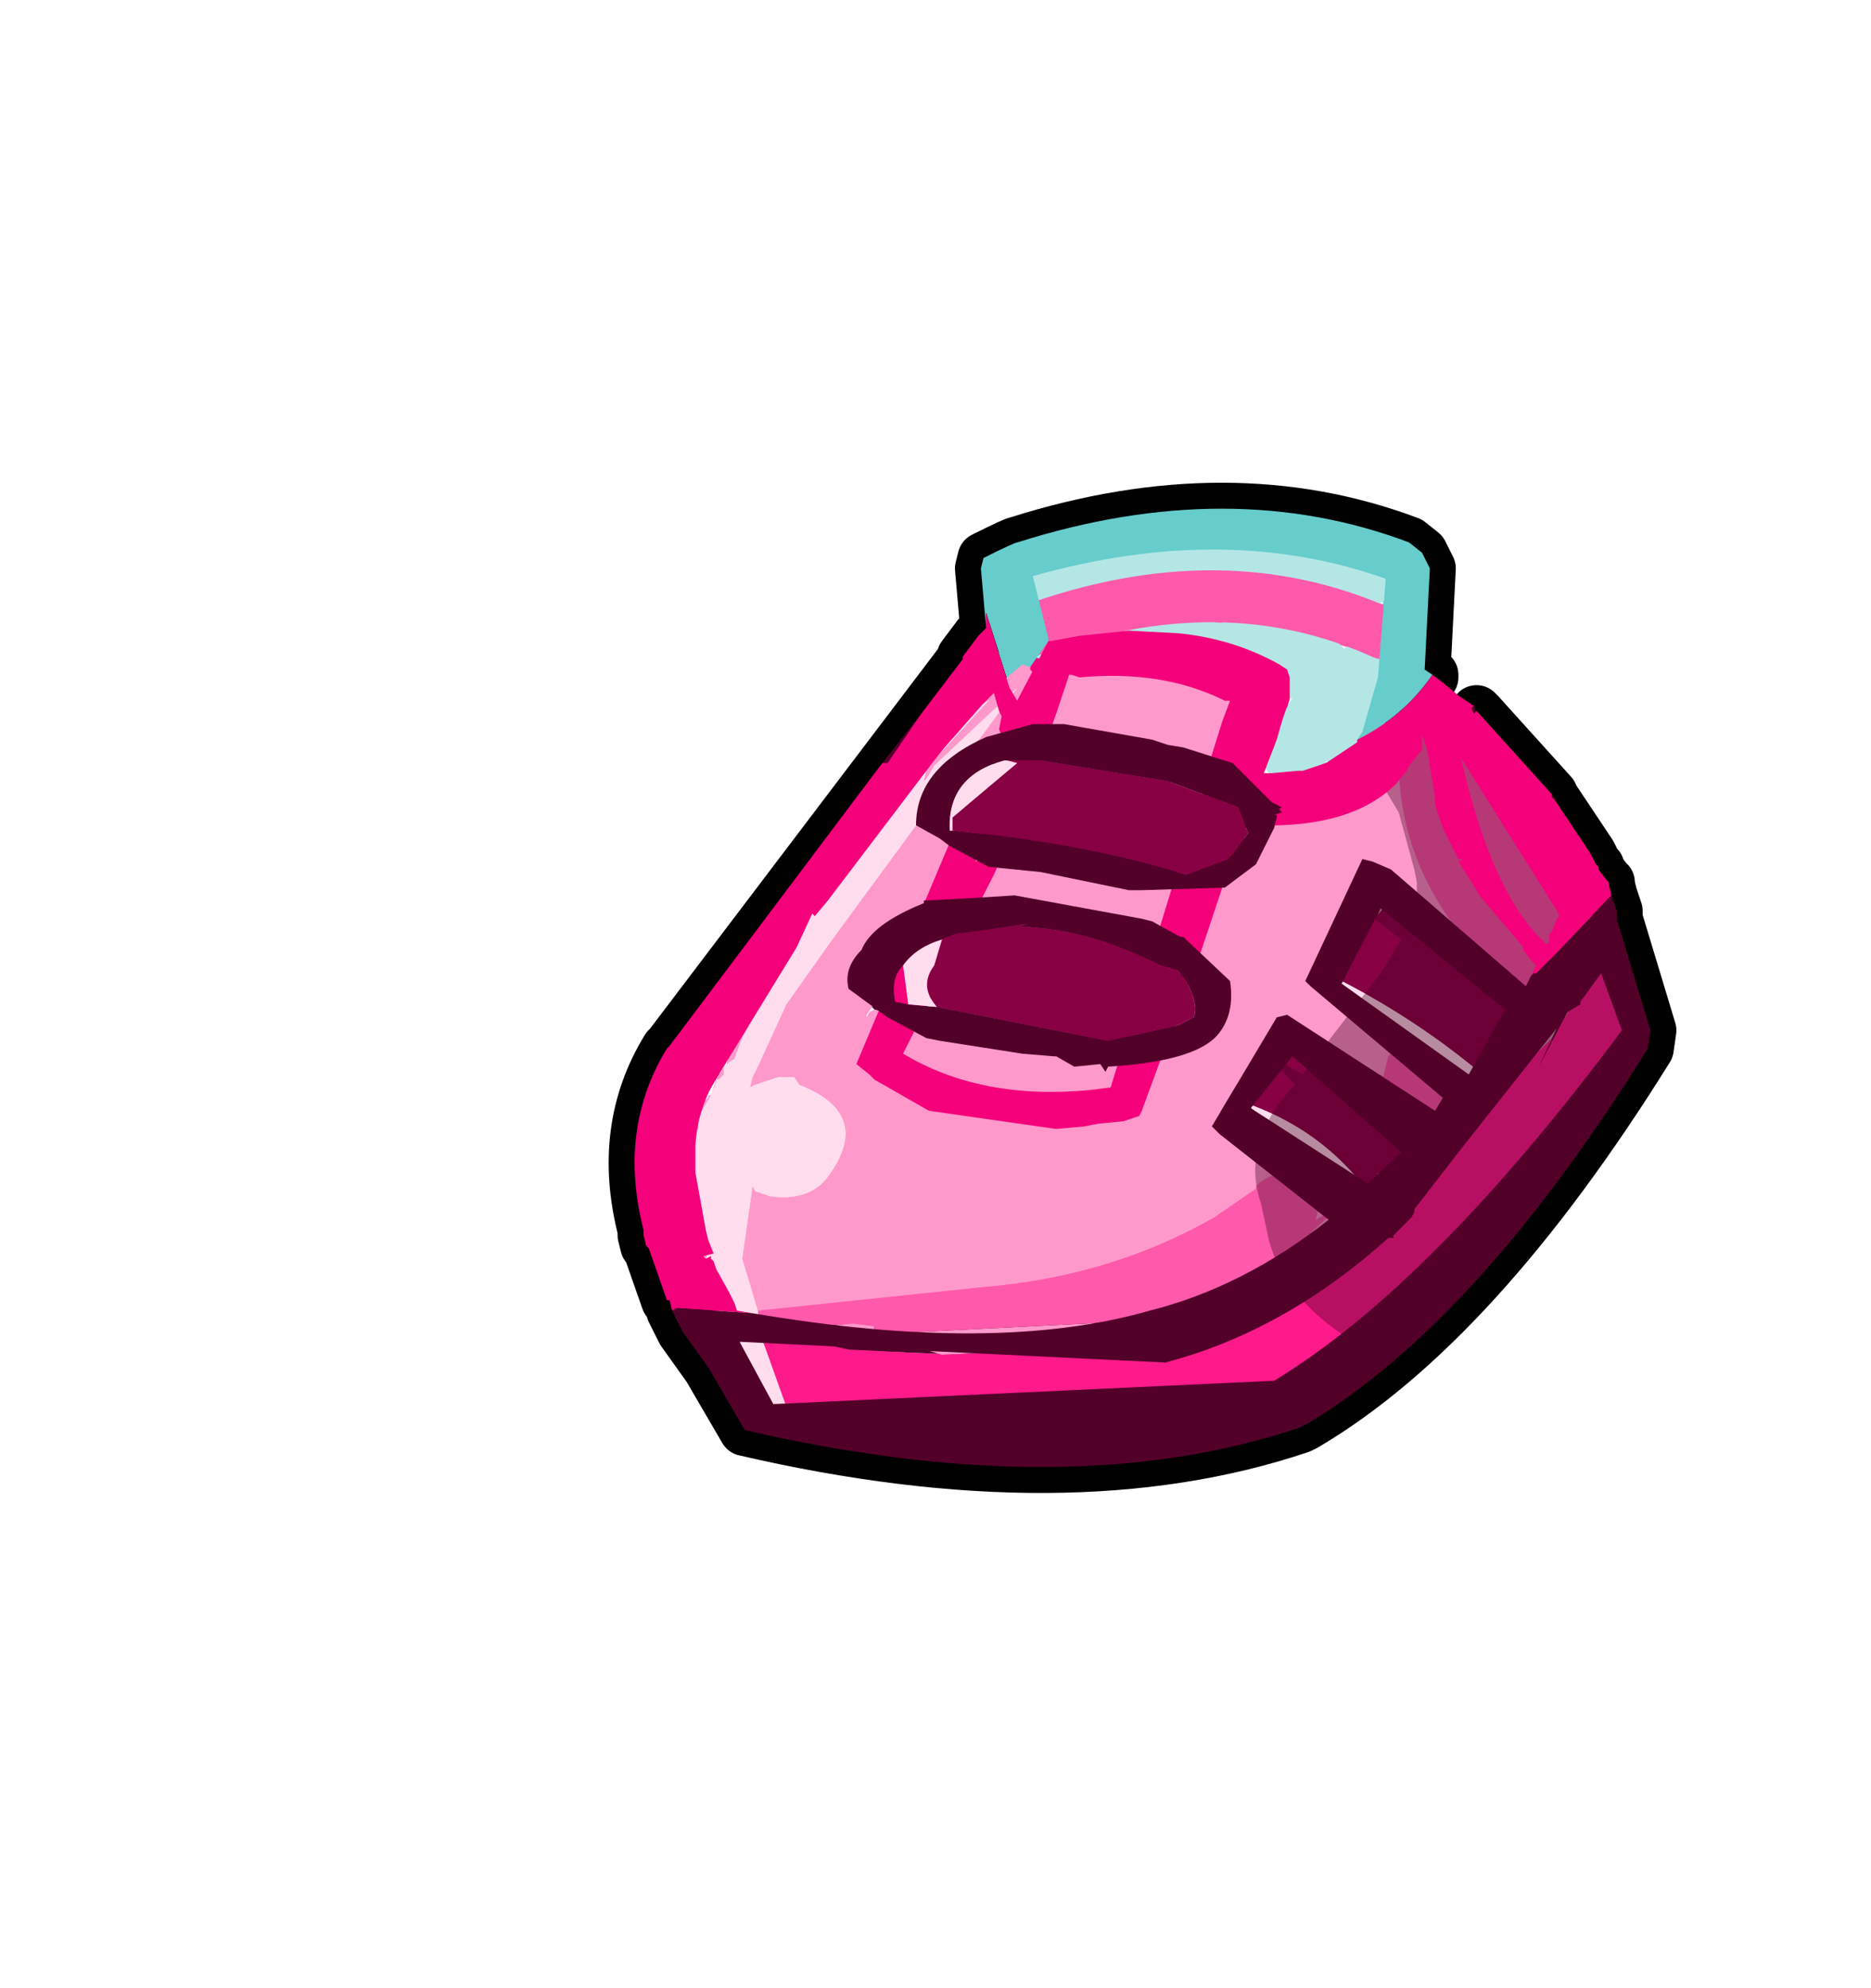 <?xml version="1.0" encoding="UTF-8" standalone="no"?>
<svg xmlns:xlink="http://www.w3.org/1999/xlink" height="38.3px" width="36.05px" xmlns="http://www.w3.org/2000/svg">
  <g transform="matrix(1.0, 0.0, 0.0, 1.0, 23.8, 14.85)">
    <use height="19.45" transform="matrix(1.0, 0.0, 0.0, 1.0, -12.05, -5.55)" width="20.55" xlink:href="#shape0"/>
  </g>
  <defs>
    <g id="shape0" transform="matrix(1.0, 0.0, 0.0, 1.0, 12.05, 5.55)">
      <path d="M2.85 -3.25 L2.8 -3.25 2.85 -3.15 2.85 -2.9 2.75 -2.9 2.65 -2.9 2.55 -2.95 2.4 -3.1 2.3 -3.1 2.2 -3.1 2.15 -3.05 1.55 -3.1 Q-0.9 -3.75 -3.65 -2.75 -0.9 -3.75 1.55 -3.1 L-1.15 -3.0 -0.3 -2.85 0.2 -2.95 0.7 -2.95 0.75 -2.95 Q1.6 -2.9 2.1 -2.35 L2.55 -2.75 2.65 -2.75 2.85 -2.65 2.65 -2.75 2.85 -2.7 2.85 -2.65 2.75 -1.8 2.45 -0.75 2.35 -0.6 2.35 -0.55 1.8 -0.15 1.75 -0.2 1.75 -0.15 1.6 -0.1 1.3 0.0 1.2 0.0 0.65 0.05 0.55 -0.1 0.9 -0.95 1.0 -1.2 1.1 -1.4 1.05 -1.4 1.05 -1.8 1.0 -1.95 0.85 -2.05 Q-0.05 -2.55 -1.1 -2.65 L-2.05 -2.7 -2.15 -2.7 -2.15 -2.75 -2.35 -2.75 Q-2.35 -2.75 -2.45 -2.7 L-3.0 -2.6 -3.55 -2.5 -3.6 -2.5 -3.6 -2.55 -3.65 -2.75 -3.7 -2.8 -3.5 -2.9 -3.55 -2.95 -3.65 -2.95 -3.9 -3.75 Q-0.2 -4.8 2.9 -3.7 L2.85 -3.25 M-2.6 -3.3 L-3.05 -3.35 -3.05 -3.25 -2.9 -3.2 -2.6 -3.3" fill="#b5e6e6" fill-rule="evenodd" stroke="none"/>
      <path d="M-4.4 -1.8 L-4.1 -2.05 -3.95 -2.0 -4.2 -1.35 -4.25 -1.45 -4.2 -1.6 -4.35 -1.5 -4.35 -1.6 -4.4 -1.8 M3.5 2.35 L3.0 1.9 2.65 1.75 2.45 1.7 1.35 4.05 1.45 4.15 2.2 4.8 1.85 5.25 1.0 4.7 0.8 4.75 -0.45 6.85 -0.3 7.0 0.45 7.55 Q0.3 7.75 0.4 8.0 L0.4 8.05 -0.4 8.6 Q-2.4 9.75 -4.9 9.95 L-9.2 10.4 -9.5 9.4 -9.3 8.0 -9.25 8.1 -8.95 8.2 Q-8.15 8.3 -7.8 7.75 -7.0 6.6 -8.4 6.05 L-8.5 5.9 -8.6 5.9 -8.8 5.9 -9.25 6.05 -9.35 6.1 -9.3 5.9 -9.2 5.7 -8.65 4.5 -7.8 3.3 -6.15 0.95 -6.15 1.05 -5.7 1.3 -5.5 1.45 -5.45 1.5 -5.95 2.5 -6.0 2.5 -6.0 2.55 Q-7.0 2.95 -7.2 3.45 -7.55 3.8 -7.45 4.2 L-7.0 4.55 -7.1 4.7 -7.1 4.75 -7.05 4.65 -6.95 4.6 -6.9 4.65 -7.3 5.65 -7.05 5.85 -6.95 5.95 -5.9 6.55 -3.45 6.9 -2.9 6.85 -2.65 6.8 -2.15 6.75 -2.0 6.7 -1.85 6.65 -1.8 6.55 -1.5 5.6 Q-0.7 5.45 -0.35 5.1 0.0 4.7 -0.1 4.05 L-0.7 3.45 -0.25 2.25 -0.2 2.25 0.4 1.8 0.75 1.1 0.8 1.05 Q2.15 1.05 2.9 0.45 L3.15 0.8 3.45 1.9 3.5 2.15 3.5 2.35 M-7.3 10.7 L-7.7 10.65 -7.35 10.65 -7.3 10.7 M-10.3 6.6 L-10.25 6.35 -10.15 6.3 -10.15 6.25 -10.1 6.25 -10.0 5.95 -9.85 5.7 -9.85 5.85 -9.95 5.95 -10.0 5.95 -10.0 6.0 -10.1 6.25 -10.3 6.6 M-4.55 -1.15 L-4.5 -1.05 -4.55 -0.8 -4.5 -0.7 -4.8 -0.65 -5.05 -0.55 -4.55 -1.15 M-3.5 -0.9 L-3.45 -1.1 -3.2 -1.85 -3.15 -1.85 -3.0 -1.8 Q-1.4 -1.95 -0.2 -1.35 L-0.1 -1.35 -0.25 -0.95 -0.45 -0.25 -1.0 -0.45 -1.3 -0.5 -1.6 -0.6 -3.3 -0.9 -3.5 -0.9 M-1.5 3.05 L-1.6 2.9 -1.8 2.85 -4.25 2.4 -4.85 2.4 -4.65 2.0 -4.6 1.85 -3.75 1.95 -2.05 2.3 -1.8 2.3 -1.2 2.35 -1.5 3.05 M-6.2 5.05 L-5.95 5.15 -5.7 5.2 -4.1 5.45 -3.5 5.5 -3.45 5.5 -3.1 5.7 -2.6 5.65 -2.5 5.8 -2.45 5.7 -2.25 5.7 -2.4 6.1 -2.8 6.15 Q-4.9 6.35 -6.4 5.45 L-6.25 5.15 -6.2 5.05 M-9.8 5.65 L-9.75 5.45 -8.95 4.2 -9.5 5.15 -9.65 5.55 -9.8 5.65 M-10.4 8.25 L-10.25 8.75 -10.25 8.8 -10.4 8.25" fill="#ff99cc" fill-rule="evenodd" stroke="none"/>
      <path d="M2.7 2.9 L2.8 2.95 3.2 3.25 2.8 3.9 2.6 4.35 2.1 4.05 2.7 2.9 M-4.4 -0.2 L-4.05 -0.2 -3.8 -0.2 -3.75 -0.2 -1.3 0.2 -1.25 0.25 0.05 0.7 0.15 1.05 0.15 1.1 0.25 1.2 0.25 1.35 0.0 1.6 -0.05 1.6 -0.15 1.7 -0.95 2.0 -1.15 1.95 -4.3 1.25 -4.8 1.15 -5.3 1.15 -5.45 1.15 -5.45 1.0 -5.45 0.9 -5.15 0.65 -5.0 0.5 -4.95 0.45 -4.4 -0.05 -4.2 -0.15 -4.4 -0.2 M0.85 5.8 L1.15 6.05 1.1 6.1 0.7 6.6 0.35 6.45 0.85 5.8 M1.35 5.75 L1.3 5.85 1.0 5.7 1.1 5.5 1.35 5.75 M-4.15 3.05 L-4.15 3.0 -4.15 3.05 M-5.65 3.25 L-5.4 3.15 -5.2 3.1 -4.0 2.95 -4.15 3.0 Q-2.9 3.05 -1.6 3.65 L-1.45 3.75 -1.1 3.85 -0.95 4.05 -0.9 4.1 Q-0.7 4.5 -0.8 4.75 L-1.1 4.9 -1.15 4.95 -1.2 4.95 -2.05 5.15 -2.45 5.2 -5.75 4.55 -5.85 4.4 Q-6.1 4.05 -5.8 3.75 L-5.65 3.25" fill="#880044" fill-rule="evenodd" stroke="none"/>
      <path d="M0.8 9.35 Q-0.4 10.05 -1.65 10.4 L-6.95 10.7 -7.3 10.7 -7.35 10.65 -7.7 10.65 -9.2 10.5 -9.2 10.4 -4.9 9.95 Q-2.4 9.75 -0.4 8.6 L0.4 8.05 0.4 8.0 0.5 8.35 0.65 9.05 0.8 9.35" fill="#ff59ac" fill-rule="evenodd" stroke="none"/>
      <path d="M2.0 10.8 L0.75 11.75 Q-3.3 13.1 -8.65 12.25 L-9.1 11.1 -1.35 11.4 1.35 10.25 2.0 10.8" fill="#ff1a8c" fill-rule="evenodd" stroke="none"/>
      <path d="M-8.65 12.25 L-8.9 12.2 -9.55 11.0 -9.1 11.1 -8.65 12.25 M-9.2 10.5 L-9.3 10.45 -9.6 10.4 -9.65 10.25 -9.75 10.05 -10.0 9.6 -10.05 9.45 -10.1 9.4 -10.1 9.35 -10.2 9.4 -10.25 9.35 -10.05 9.3 -10.15 9.05 -10.2 8.85 -10.25 8.8 -10.25 8.75 -10.4 8.25 -10.4 7.75 -10.4 7.7 -10.4 7.2 -10.35 6.9 -10.3 6.65 -10.3 6.6 -10.1 6.25 -10.0 6.0 -10.0 5.95 -9.95 5.95 -9.85 5.85 -9.85 5.7 -9.85 5.6 -9.8 5.65 -9.65 5.55 -9.5 5.15 -8.95 4.2 -8.45 3.4 -8.15 2.75 -8.1 2.8 -7.85 2.5 -5.95 0.0 -6.0 0.2 -5.95 0.15 -5.8 -0.1 -4.6 -1.25 -4.55 -1.15 -5.05 -0.55 Q-6.1 0.0 -6.15 0.95 L-7.8 3.3 -8.65 4.5 -9.2 5.7 -9.3 5.9 -9.35 6.1 -9.25 6.05 -8.8 5.9 -8.6 5.9 -8.5 5.9 -8.4 6.05 Q-7.0 6.6 -7.8 7.75 -8.15 8.3 -8.95 8.2 L-9.25 8.1 -9.3 8.0 -9.5 9.4 -9.2 10.4 -9.2 10.5 M-4.35 -1.5 L-4.2 -1.6 -4.25 -1.45 -4.35 -1.5 M2.6 4.35 L2.5 4.45 2.05 4.1 2.1 4.05 2.6 4.35 M-5.45 1.15 L-5.5 1.15 Q-5.5 0.25 -4.65 -0.1 L-4.45 -0.2 -4.4 -0.2 -4.2 -0.15 -4.4 -0.05 -4.95 0.45 -5.0 0.5 -5.15 0.65 -5.45 0.9 -5.45 1.0 -5.45 1.15 M0.7 6.6 L0.65 6.7 0.3 6.5 0.35 6.45 0.7 6.6 M-5.75 4.55 L-5.9 4.55 -6.3 4.5 -6.4 3.75 Q-6.15 3.4 -5.65 3.25 L-5.8 3.75 Q-6.1 4.05 -5.85 4.4 L-5.75 4.55" fill="#ffddee" fill-rule="evenodd" stroke="none"/>
      <path d="M-4.8 -2.75 L-4.8 -3.05 -4.4 -1.8 -5.15 -1.1 -5.15 -1.25 -5.1 -1.3 -5.35 -1.3 -5.45 -1.15 -5.65 -0.7 -5.85 -0.6 Q-7.15 0.65 -8.1 2.15 L-8.7 3.5 -9.75 5.45 -9.95 5.85 -10.25 6.35 -10.3 6.6 -10.5 6.8 -10.55 7.3 Q-10.8 7.9 -10.6 8.45 L-10.55 8.4 -10.5 8.4 -10.3 9.75 -10.0 10.45 -9.95 10.45 -9.3 10.45 -9.2 10.5 -7.7 10.65 -7.3 10.7 -6.95 10.7 -1.65 10.4 Q-0.4 10.05 0.8 9.35 L1.8 8.65 0.45 7.55 -0.3 7.0 -0.45 6.85 0.8 4.75 1.0 4.7 1.85 5.25 3.85 6.55 4.0 6.3 2.2 4.8 1.45 4.15 1.35 4.05 2.45 1.7 2.65 1.75 3.0 1.9 3.5 2.35 5.6 4.15 5.7 3.95 5.75 3.9 5.8 3.9 6.2 3.5 7.1 2.55 7.2 2.45 7.25 2.4 7.35 2.7 7.35 2.85 8.0 5.0 7.95 5.35 Q4.65 10.65 1.35 12.6 L1.25 12.65 Q-3.2 14.15 -9.45 12.7 L-10.15 11.5 -10.65 10.8 -10.85 10.4 -10.9 10.2 -10.95 10.2 -11.3 9.2 -11.35 9.15 -11.4 8.95 -11.4 8.85 Q-11.9 6.9 -10.95 5.35 L-10.9 5.3 -5.25 -2.15 -5.25 -2.2 -4.95 -2.6 -4.8 -2.75 M4.6 -1.25 L4.65 -1.15 4.6 -1.1 4.55 -1.2 4.6 -1.25 M6.1 0.45 L6.15 0.55 6.1 0.5 6.1 0.45 M2.0 10.8 Q4.55 8.85 7.45 5.0 L7.05 3.9 6.65 4.45 6.65 4.5 6.4 4.65 5.85 5.7 6.2 4.95 4.3 7.35 3.45 8.45 3.45 8.5 3.4 8.6 3.05 8.95 3.05 9.0 2.95 9.0 1.35 10.25 -1.35 11.4 -9.1 11.1 -9.55 11.0 -8.9 12.2 -8.65 12.25 Q-3.3 13.1 0.75 11.75 L2.0 10.8 M0.8 1.05 L0.75 1.1 0.4 1.8 -0.2 2.25 -0.25 2.25 -1.2 2.35 -1.8 2.3 -2.05 2.3 -3.75 1.95 -4.6 1.85 -4.75 1.85 -5.0 1.75 -5.45 1.5 -5.5 1.45 -5.7 1.3 -6.15 1.05 -6.15 0.95 Q-6.1 0.0 -5.05 -0.55 L-4.8 -0.65 -4.5 -0.7 -3.9 -0.9 -3.5 -0.9 -3.3 -0.9 -1.6 -0.6 -1.3 -0.5 -1.0 -0.45 -0.45 -0.25 -0.05 -0.15 0.6 0.55 0.9 0.7 0.85 0.75 0.9 0.8 0.75 0.85 0.8 0.85 0.8 0.9 0.8 1.05 M-0.7 3.45 L-0.1 4.05 Q0.0 4.7 -0.35 5.1 -0.7 5.45 -1.5 5.6 L-2.25 5.7 -2.45 5.7 -2.5 5.8 -2.6 5.65 -3.1 5.7 -3.45 5.5 -3.5 5.5 -4.1 5.45 -5.7 5.2 -5.95 5.15 -6.2 5.05 -6.7 4.75 -6.9 4.65 -6.95 4.6 -7.0 4.55 -7.45 4.2 Q-7.55 3.8 -7.2 3.45 -7.0 2.95 -6.0 2.55 L-6.0 2.5 -5.95 2.5 -5.05 2.45 -4.85 2.4 -4.25 2.4 -1.8 2.85 -1.6 2.9 -1.5 3.05 -1.15 3.15 -1.05 3.2 -1.0 3.2 -0.7 3.45 M2.5 4.45 L4.5 5.85 5.2 4.6 2.8 2.65 2.7 2.9 2.1 4.05 2.05 4.1 2.5 4.45 M-5.45 1.15 L-5.3 1.15 -4.8 1.15 -4.3 1.25 -1.15 1.95 -0.95 2.0 -0.15 1.7 -0.05 1.6 0.0 1.6 0.25 1.35 0.25 1.2 0.15 1.1 0.15 1.05 0.05 0.7 -1.25 0.25 -1.3 0.2 -3.75 -0.2 -3.8 -0.2 -4.05 -0.2 -4.4 -0.2 -4.45 -0.2 -4.65 -0.1 Q-5.5 0.25 -5.5 1.15 L-5.45 1.15 M0.65 6.7 L2.55 7.95 3.2 7.35 1.35 5.75 1.1 5.5 1.0 5.7 0.85 5.8 0.35 6.45 0.3 6.5 0.65 6.7 M-5.75 4.55 L-2.45 5.2 -2.05 5.15 -1.2 4.95 -1.15 4.95 -1.1 4.9 -0.8 4.75 Q-0.7 4.5 -0.9 4.1 L-0.95 4.05 -1.1 3.85 -1.45 3.75 -1.6 3.65 Q-2.9 3.05 -4.15 3.0 L-4.0 2.95 -5.2 3.1 -5.4 3.15 -5.65 3.25 Q-6.15 3.4 -6.4 3.75 -6.65 4.0 -6.55 4.45 L-6.3 4.5 -5.9 4.55 -5.75 4.55" fill="#530029" fill-rule="evenodd" stroke="none"/>
      <path d="M2.9 0.45 L3.1 0.25 3.3 0.0 3.35 -0.1 3.55 -0.35 3.6 -0.4 3.6 -0.55 3.6 -0.7 3.7 -0.4 3.85 0.5 3.85 0.6 3.85 0.65 4.0 1.1 4.3 1.7 4.4 1.7 4.3 1.75 4.65 2.3 4.7 2.4 5.3 3.1 5.55 3.4 5.55 3.45 5.7 3.65 5.75 3.7 5.8 3.75 5.75 3.85 5.7 3.95 5.6 4.15 3.5 2.35 3.5 2.15 3.45 1.9 3.15 0.8 2.9 0.45 M6.25 2.8 L6.2 2.85 6.1 3.1 6.05 3.15 6.05 3.3 6.0 3.35 5.95 3.3 5.85 3.2 Q4.9 2.2 4.35 -0.25 L6.2 2.7 6.25 2.8 M1.35 10.25 L2.95 9.0 3.05 9.0 3.05 8.95 3.4 8.6 3.45 8.5 3.45 8.45 4.3 7.35 6.2 4.95 5.85 5.7 6.4 4.65 6.65 4.5 6.65 4.45 7.05 3.9 7.45 5.0 Q4.55 8.85 2.0 10.8 L1.35 10.25 M2.2 4.8 L4.0 6.3 3.85 6.55 1.85 5.25 2.2 4.8 M0.45 7.55 L1.8 8.65 0.8 9.35 0.65 9.05 0.5 8.35 0.4 8.0 Q0.3 7.75 0.45 7.55 M2.6 4.35 L2.8 3.9 3.2 3.25 2.8 2.95 2.7 2.9 2.8 2.65 5.2 4.6 4.5 5.85 2.5 4.45 2.6 4.35 M0.7 6.6 L1.1 6.1 1.15 6.05 0.85 5.8 1.0 5.7 1.3 5.85 1.35 5.75 3.2 7.35 2.55 7.95 0.65 6.7 0.7 6.6" fill="#3e001f" fill-opacity="0.373" fill-rule="evenodd" stroke="none"/>
      <path d="M2.85 -3.15 L2.85 -3.25 2.9 -3.7 Q-0.2 -4.8 -3.9 -3.75 L-3.65 -2.95 -3.7 -2.8 -3.65 -2.75 -3.6 -2.55 -3.6 -2.5 -3.9 -2.15 -3.95 -2.0 -4.1 -2.05 -4.4 -1.8 -4.8 -3.05 -4.8 -2.75 -4.9 -3.9 -4.85 -4.1 Q-4.25 -4.4 -4.2 -4.4 -0.1 -5.7 3.35 -4.4 L3.6 -4.2 3.75 -3.9 3.65 -1.95 3.8 -1.85 3.8 -1.8 3.4 -1.35 2.4 -0.65 2.35 -0.6 2.45 -0.75 2.75 -1.8 2.85 -2.65 2.85 -2.7 2.85 -2.9 2.85 -3.15" fill="#66cccc" fill-rule="evenodd" stroke="none"/>
      <path d="M-3.95 -2.0 L-3.9 -2.15 -3.6 -2.5 -3.55 -2.5 -3.0 -2.6 -2.45 -2.7 -2.15 -2.7 -2.05 -2.7 -1.1 -2.65 Q-0.05 -2.55 0.85 -2.05 L1.0 -1.95 1.05 -1.8 1.05 -1.4 1.0 -1.2 0.9 -0.95 0.55 -0.1 0.55 0.05 0.65 0.05 1.2 0.0 1.3 0.0 1.6 -0.1 1.75 -0.15 1.8 -0.15 2.35 -0.55 2.35 -0.6 2.4 -0.65 3.4 -1.35 3.8 -1.8 3.8 -1.85 4.0 -1.7 4.3 -1.45 4.6 -1.25 4.55 -1.2 4.6 -1.1 4.65 -1.15 4.7 -1.1 6.1 0.45 6.1 0.5 6.15 0.55 6.85 1.6 6.9 1.7 6.95 1.8 7.0 1.85 7.0 1.9 7.15 2.1 7.2 2.15 7.2 2.2 7.25 2.4 7.2 2.45 7.1 2.55 6.2 3.5 5.8 3.9 5.75 3.9 5.7 3.95 5.75 3.85 5.8 3.75 5.75 3.7 5.7 3.65 5.55 3.45 5.55 3.4 5.3 3.1 4.7 2.4 4.65 2.3 4.3 1.75 4.4 1.7 4.3 1.7 4.0 1.1 3.85 0.65 3.85 0.6 3.85 0.5 3.7 -0.4 3.6 -0.7 3.6 -0.55 3.6 -0.4 3.55 -0.35 3.35 -0.1 3.3 0.0 3.1 0.25 2.9 0.45 Q2.15 1.05 0.8 1.05 L0.8 0.9 0.8 0.85 0.75 0.85 0.9 0.8 0.85 0.75 0.9 0.7 0.6 0.55 -0.05 -0.15 -0.45 -0.25 -0.25 -0.95 -0.1 -1.35 -0.2 -1.35 Q-1.4 -1.95 -3.0 -1.8 L-3.15 -1.85 -3.2 -1.85 -3.45 -1.1 -3.5 -0.9 -3.9 -0.9 -4.5 -0.7 -4.55 -0.8 -4.5 -1.05 -4.55 -1.15 -4.6 -1.25 -4.65 -1.5 -4.85 -1.3 -5.6 -0.45 -5.8 -0.2 -5.85 -0.15 -5.8 -0.2 -5.6 -0.45 -4.85 -1.3 -4.65 -1.5 -4.6 -1.25 -5.8 -0.1 -5.95 0.15 -6.0 0.2 -5.95 0.0 -5.85 -0.15 -4.7 -1.4 -4.85 -1.3 -4.7 -1.4 -5.85 -0.15 -5.95 0.0 -7.85 2.5 -8.1 2.8 -8.15 2.75 -8.45 3.4 -8.95 4.2 -9.75 5.45 -8.7 3.5 -8.1 2.15 Q-7.15 0.65 -5.85 -0.6 L-5.65 -0.7 -5.45 -1.15 -5.35 -1.3 -5.1 -1.3 -5.15 -1.25 -5.15 -1.1 -4.4 -1.8 -4.35 -1.6 -4.35 -1.5 -4.25 -1.45 -4.2 -1.35 -3.95 -2.0 M6.25 2.8 L6.2 2.7 4.35 -0.25 Q4.9 2.2 5.85 3.2 L5.95 3.3 6.0 3.35 6.05 3.3 6.05 3.15 6.1 3.1 6.2 2.85 6.25 2.8 M-9.3 10.45 L-9.95 10.45 -10.0 10.45 -10.3 9.75 -10.5 8.4 -10.55 8.4 -10.6 8.45 Q-10.8 7.9 -10.55 7.3 L-10.5 6.8 -10.3 6.6 -10.3 6.65 -10.35 6.9 -10.4 7.2 -10.4 7.7 -10.4 7.75 -10.4 8.25 -10.25 8.8 -10.2 8.85 -10.15 9.05 -10.05 9.3 -10.25 9.35 -10.2 9.4 -10.1 9.35 -10.1 9.4 -10.05 9.45 -10.0 9.6 -9.75 10.05 -9.65 10.25 -9.6 10.4 -9.3 10.45 M-0.25 2.25 L-0.7 3.45 -1.0 3.2 -1.05 3.2 -1.15 3.15 -1.5 3.05 -1.2 2.35 -0.25 2.25 M-1.5 5.6 L-1.8 6.55 -1.85 6.65 -2.0 6.7 -2.15 6.75 -2.65 6.8 -2.9 6.85 -3.45 6.9 -5.9 6.55 -6.95 5.95 -7.05 5.85 -7.3 5.65 -6.9 4.65 -6.7 4.75 -6.2 5.05 -6.25 5.15 -6.4 5.45 Q-4.9 6.35 -2.8 6.15 L-2.4 6.1 -2.25 5.7 -1.5 5.6 M-5.95 2.5 L-5.45 1.5 -5.0 1.75 -4.75 1.85 -4.6 1.85 -4.65 2.0 -4.85 2.4 -5.05 2.45 -5.95 2.5 M-6.3 4.5 L-6.55 4.45 Q-6.65 4.0 -6.4 3.75 L-6.3 4.5" fill="#f4007a" fill-rule="evenodd" stroke="none"/>
      <path d="M-3.65 -2.75 Q-0.9 -3.75 1.55 -3.1 L2.65 -2.75 2.85 -2.65" fill="none" stroke="#ff59ac" stroke-linecap="round" stroke-linejoin="round" stroke-width="1.0"/>
      <path d="M3.8 -1.85 L3.65 -1.95 3.75 -3.9 3.6 -4.2 3.35 -4.4 Q-0.1 -5.7 -4.2 -4.4 -4.25 -4.4 -4.85 -4.1 L-4.9 -3.9 -4.8 -2.75 -4.95 -2.6 -5.25 -2.2 -5.25 -2.15 -10.9 5.3 -10.95 5.35 Q-11.9 6.9 -11.4 8.85 L-11.4 8.95 -11.35 9.15 -11.3 9.2 -10.95 10.2 -10.9 10.2 -10.85 10.4 -10.65 10.8 -10.15 11.5 -9.45 12.7 Q-3.2 14.15 1.25 12.65 L1.35 12.6 Q4.65 10.65 7.95 5.35 L8.0 5.0 7.35 2.85 7.35 2.7 7.25 2.4 7.2 2.2 7.2 2.15 7.15 2.1 7.0 1.9 7.0 1.85 6.95 1.8 6.9 1.7 6.85 1.6 6.15 0.55 M2.35 -0.6 L2.4 -0.65 3.4 -1.35 3.8 -1.8 3.8 -1.85 M4.65 -1.15 L4.7 -1.1 6.1 0.45" fill="none" stroke="#000000" stroke-linecap="round" stroke-linejoin="round" stroke-width="1.0"/>
      <path d="M2.8 -3.25 L2.9 -3.05 2.9 -3.0 2.85 -2.95 2.75 -2.9 2.65 -2.9 2.55 -2.95 2.4 -3.1 2.3 -3.1 2.2 -3.1 2.15 -3.05 -1.15 -3.0 -0.3 -2.85 0.2 -2.95 0.7 -2.95 0.75 -2.95 Q1.6 -2.9 2.1 -2.35 L2.55 -2.75 2.9 -2.7 3.0 -1.35 2.75 -0.4 2.5 -0.4 2.45 -0.4 Q2.2 -0.1 1.8 -0.15 L1.75 -0.2 Q0.95 0.6 0.5 -0.2 L0.55 -0.45 1.1 -1.4 Q0.7 -1.5 0.45 -1.85 L0.45 -1.9 0.25 -2.2 0.15 -2.25 -0.25 -2.3 -0.3 -2.3 -0.45 -2.3 -0.45 -2.25 -0.5 -2.15 -1.7 -2.35 Q-2.05 -2.4 -2.15 -2.6 L-2.15 -2.65 -2.15 -2.75 -2.35 -2.75 Q-2.7 -2.5 -3.2 -2.35 L-3.7 -2.15 -4.2 -2.25 -4.3 -2.35 -4.3 -2.45 -4.1 -2.55 -3.5 -2.9 -3.55 -2.95 Q-3.8 -3.0 -3.95 -3.2 L-4.1 -3.7 -4.05 -3.9 -3.65 -3.95 -3.6 -3.9 -1.75 -4.55 -0.7 -4.7 -0.65 -4.7 -0.55 -4.7 -0.45 -4.6 -0.45 -4.55 0.8 -4.45 1.0 -4.35 2.65 -4.05 3.25 -3.7 3.25 -3.6 3.25 -3.5 Q3.05 -3.3 2.8 -3.25 M-2.6 -3.3 L-3.05 -3.35 -3.05 -3.25 -2.9 -3.2 -2.6 -3.3" fill="#b5e6e6" fill-rule="evenodd" stroke="none"/>
      <path d="M3.55 -0.75 L3.55 -0.8 3.7 -1.05 3.8 -1.05 3.9 -1.05 3.95 -1.0 4.1 -0.85 4.15 -0.8 4.25 -0.65 4.3 -0.6 4.55 -0.35 4.25 -0.25 4.2 -0.3 4.1 -0.25 3.95 -0.2 3.9 -0.1 3.85 -0.1 3.75 -0.7 3.7 -0.7 3.6 -0.75 3.55 -0.75 M5.1 0.45 L6.6 2.35 6.7 2.7 6.95 2.8 Q7.1 3.45 6.05 3.75 L6.25 3.45 6.25 3.2 6.3 2.1 6.0 2.05 5.9 1.85 5.1 0.45 M5.2 4.0 L4.55 3.55 3.2 2.45 3.1 2.35 2.7 2.15 1.45 4.05 Q2.75 4.8 3.75 5.85 L3.6 5.8 3.15 5.6 3.05 5.35 3.0 5.4 3.0 5.45 2.95 5.5 2.85 5.9 2.8 5.85 2.65 5.95 Q1.65 5.65 1.1 4.85 L1.0 4.75 0.9 4.75 0.8 4.9 -0.3 6.55 0.05 6.85 0.9 7.75 Q0.6 7.8 0.4 8.0 L0.4 8.05 -0.4 8.6 Q-2.4 9.75 -4.9 9.95 L-9.2 10.4 -9.5 9.4 -9.3 8.0 -9.25 8.1 -8.95 8.2 Q-8.15 8.3 -7.8 7.75 -7.0 6.6 -8.4 6.05 L-8.5 5.9 -8.6 5.9 -8.8 5.9 -9.25 6.05 -9.35 6.1 -9.3 5.9 -9.2 5.7 -8.65 4.5 -7.8 3.3 -4.2 -1.6 -5.8 -0.1 -5.95 0.15 -6.0 0.2 -5.95 0.0 -5.85 -0.15 -4.7 -1.4 -5.15 -1.1 -5.65 -0.7 -5.45 -1.15 -5.35 -1.3 -5.1 -1.3 -5.15 -1.25 -5.15 -1.1 -4.4 -1.8 -4.1 -2.05 -3.95 -2.0 -3.95 -1.95 -3.9 -1.9 -4.2 -1.35 -4.4 -1.2 -4.45 -1.15 -4.4 -1.05 -4.4 -0.95 -4.4 -0.85 -4.45 -0.75 -4.4 -0.65 -4.4 -0.6 -4.45 -0.5 -5.1 0.55 -5.4 1.0 -5.3 0.9 -5.25 0.9 -5.0 1.0 -5.05 1.25 -5.0 1.25 -4.8 1.3 -4.35 1.4 -0.45 2.15 0.15 1.5 0.3 1.4 0.1 1.25 0.05 1.15 0.1 1.15 0.15 1.15 Q0.25 1.05 0.3 1.05 0.45 0.85 0.8 0.8 L1.45 0.7 Q1.9 0.4 2.4 0.35 L2.5 0.45 3.05 0.15 3.15 -0.1 Q3.2 2.0 4.75 3.6 L5.05 3.7 5.05 3.75 5.2 4.0 M4.0 6.2 L4.1 6.3 4.05 6.3 4.0 6.25 4.0 6.2 M3.85 6.65 L3.8 6.65 3.45 6.4 3.55 6.4 3.75 6.6 3.85 6.65 M3.3 6.3 L3.25 6.25 3.3 6.2 3.3 6.3 M1.05 7.9 L1.15 7.95 1.05 7.95 1.05 7.9 M1.65 8.25 L2.0 8.25 2.05 8.35 2.1 8.4 2.0 8.85 2.0 8.9 1.65 9.0 1.75 9.15 1.75 9.2 1.2 9.25 0.15 9.85 0.2 9.75 0.65 9.55 0.85 9.45 2.0 8.4 1.55 8.65 1.65 8.25 M-1.2 10.4 L-1.5 10.6 -2.15 10.85 -2.2 11.0 -2.2 11.05 -2.4 11.2 -3.55 11.25 -3.85 11.15 -4.5 11.2 -5.65 11.25 -6.15 11.1 -7.9 11.05 -9.15 10.85 -9.15 10.8 -7.35 10.65 -6.95 10.7 -6.95 10.75 -6.9 10.85 -1.9 10.6 -1.85 10.55 -1.8 10.5 -1.45 10.45 -1.2 10.4 M-10.0 10.45 L-10.3 9.75 -10.5 8.4 -10.4 8.25 -10.25 8.75 -10.1 10.2 -9.95 10.3 -9.95 10.45 -10.0 10.45 M-10.55 7.3 L-10.5 6.8 -10.3 6.6 -10.15 6.3 -10.15 6.25 -10.1 6.25 -10.0 5.95 -9.85 5.7 -9.85 5.85 -9.95 5.95 -10.0 5.95 -10.0 6.0 -10.1 6.25 -10.3 6.6 -10.35 6.7 -10.35 6.75 -10.35 6.9 -10.4 6.9 -10.45 7.0 -10.5 7.05 -10.5 7.15 -10.55 7.3 M-9.8 5.65 L-8.7 3.5 -8.85 3.95 -9.5 5.15 -9.65 5.55 -9.8 5.65 M-2.65 -2.25 L-2.15 -2.05 -0.85 -2.1 -0.45 -1.85 -0.4 -1.75 -0.45 -1.7 -0.45 -1.6 -0.3 -1.55 -0.2 -1.5 Q0.15 -1.0 0.0 -0.4 L-0.45 0.4 -0.65 0.6 -1.2 0.4 -1.2 0.35 -1.25 0.3 -1.25 0.2 -1.25 0.15 -1.35 0.0 -1.4 -0.15 -1.95 -0.2 -2.0 -0.2 -2.1 -0.4 -1.9 -0.6 -1.9 -0.65 -2.2 -0.5 -2.35 -0.5 -2.6 -0.5 -2.6 -0.55 -2.9 -0.4 -2.95 -0.35 Q-3.2 -0.35 -3.3 -0.5 L-3.3 -0.55 Q-3.25 -0.75 -3.55 -0.8 L-3.65 -0.85 -3.65 -1.4 -3.15 -2.15 -3.0 -2.1 -2.85 -2.15 -2.75 -2.25 -2.65 -2.25 M-3.1 3.1 L-3.05 2.85 -5.75 2.7 -7.1 4.7 -7.1 4.75 -7.05 4.65 -6.95 4.6 -6.7 4.65 -6.65 4.7 -6.6 4.8 -2.15 5.7 -2.05 5.85 -2.05 5.9 -0.85 4.55 -1.05 4.45 Q-1.25 4.2 -1.0 3.9 L-0.9 3.65 -0.9 3.6 -0.9 3.5 -0.9 3.45 -2.3 3.2 -2.9 3.15 -3.1 3.1 M4.1 0.5 L4.05 0.45 3.9 0.0 4.1 0.5" fill="#ff99cc" fill-rule="evenodd" stroke="none"/>
      <path d="M3.2 2.45 L5.05 4.1 5.3 4.5 Q5.3 5.25 4.7 5.8 3.5 4.8 2.05 4.05 L1.85 4.05 1.8 4.1 2.05 3.75 2.2 3.7 2.6 2.95 2.85 2.65 2.85 2.55 2.85 2.45 3.0 2.4 3.1 2.35 3.2 2.45 M0.2 6.4 L0.2 6.3 0.25 6.2 0.4 6.2 0.4 6.1 0.65 5.95 0.6 5.85 0.55 5.7 1.1 5.5 1.35 5.6 1.45 5.65 Q2.1 5.9 2.8 6.6 L3.45 7.5 3.2 7.85 3.1 7.85 2.75 7.75 2.7 7.85 2.55 7.95 2.35 7.9 2.35 7.85 Q1.5 6.85 0.2 6.4 M1.6 7.6 L0.7 6.95 0.65 6.85 0.3 6.7 0.25 6.55 0.25 6.5 0.25 6.45 1.6 7.6" fill="#880044" fill-rule="evenodd" stroke="none"/>
      <path d="M4.55 -0.35 L4.65 -0.3 5.1 0.45 5.9 1.85 6.0 2.05 6.3 2.1 6.25 3.2 6.25 3.45 6.05 3.75 6.0 3.8 5.75 4.1 5.8 4.2 5.7 4.3 5.6 4.3 5.35 4.25 5.2 4.0 5.05 3.75 5.05 3.7 4.75 3.6 Q3.2 2.0 3.15 -0.1 L3.2 -0.25 3.3 -0.7 3.55 -0.75 3.6 -0.75 3.7 -0.7 3.75 -0.7 3.85 -0.1 3.9 -0.1 3.95 -0.2 4.1 -0.25 4.2 -0.3 4.25 -0.25 4.55 -0.35 M3.75 5.85 L4.0 5.95 4.05 6.05 4.05 6.15 4.0 6.2 4.0 6.25 4.05 6.3 4.1 6.3 4.1 6.55 4.05 6.65 3.85 6.65 3.75 6.6 3.55 6.4 3.45 6.4 3.35 6.4 3.3 6.35 3.3 6.3 3.3 6.2 3.25 6.25 3.15 6.3 2.85 6.0 2.85 5.9 2.95 5.5 3.0 5.45 3.0 5.4 3.05 5.35 3.15 5.6 3.6 5.8 3.75 5.85 M0.9 7.75 L1.05 7.7 1.05 7.9 1.05 7.95 1.15 7.95 1.6 8.1 1.65 8.1 1.65 8.25 1.55 8.65 2.0 8.4 0.85 9.45 0.65 9.55 0.2 9.75 0.15 9.85 -1.2 10.4 -1.45 10.45 -1.8 10.5 -1.85 10.55 -1.9 10.6 -6.9 10.85 -6.95 10.75 -6.95 10.7 -7.35 10.65 -9.15 10.8 -9.2 10.4 -4.9 9.95 Q-2.4 9.75 -0.4 8.6 L0.4 8.05 0.4 8.0 Q0.6 7.8 0.9 7.75 M-9.9 10.8 L-10.1 10.55 -10.05 10.45 -10.0 10.45 -9.95 10.45 -9.9 10.8 M-9.65 10.8 L-9.7 10.55 -9.65 10.7 -9.6 10.8 -9.65 10.8 M4.1 0.5 L3.9 0.0 4.05 0.45 4.1 0.5 M1.05 7.95 L1.05 8.0 1.05 7.95" fill="#ff59ac" fill-rule="evenodd" stroke="none"/>
      <path d="M-2.4 11.2 L-2.2 11.15 -1.35 10.9 1.35 9.9 2.75 9.05 3.65 8.1 4.8 6.45 6.1 5.15 6.2 5.0 6.85 3.95 6.95 3.85 7.1 3.65 7.15 3.65 7.5 4.45 Q7.85 4.9 7.45 5.45 L4.25 8.9 4.3 9.0 4.3 9.1 Q3.05 11.25 0.35 12.0 -0.1 12.45 -0.45 12.2 L-0.5 12.25 -0.55 12.25 -0.6 12.3 -0.9 12.35 -1.65 12.65 -2.2 12.5 -2.45 12.55 -2.55 12.6 -2.7 12.55 -2.85 12.5 -2.9 12.5 -3.0 12.55 -3.0 12.6 -3.1 12.7 -6.4 12.75 -6.6 12.6 -8.65 12.6 -8.75 12.6 -8.7 12.5 -8.7 12.45 -8.75 12.35 -8.65 12.3 -8.65 12.25 -9.15 10.85 -7.9 11.05 -7.45 11.15 -6.45 11.2 -5.65 11.25 -4.5 11.2 -3.55 11.25 -2.4 11.2 M-9.0 12.5 L-9.45 11.9 -9.7 11.4 -9.75 11.3 -9.65 11.25 -9.65 11.2 -9.65 10.85 -9.6 10.85 -9.0 12.5" fill="#ff1a8c" fill-rule="evenodd" stroke="none"/>
      <path d="M4.7 5.8 L4.8 5.95 4.85 6.0 4.8 6.1 4.7 6.15 3.15 5.15 2.6 4.8 1.8 4.2 1.8 4.1 1.85 4.05 2.05 4.05 Q3.5 4.8 4.7 5.8 M-8.75 12.6 L-8.8 12.6 -9.0 12.55 -9.0 12.5 -9.6 10.85 -9.6 10.8 -9.65 10.7 -9.7 10.55 -9.65 10.8 -9.65 10.85 -9.65 11.2 -9.65 11.25 -9.75 11.3 -9.85 11.2 -9.9 10.8 -9.95 10.45 -9.95 10.3 -10.1 10.2 -10.25 8.75 -10.4 8.25 -10.5 8.4 -10.55 8.4 -10.6 8.45 Q-10.8 7.9 -10.55 7.3 L-10.5 7.15 -10.5 7.05 -10.45 7.0 -10.4 6.9 -10.35 6.9 -10.35 6.75 -10.35 6.7 -10.3 6.6 -10.1 6.25 -10.0 6.0 -10.0 5.95 -9.95 5.95 -9.85 5.85 -9.85 5.7 -9.85 5.6 -9.8 5.65 -9.65 5.55 -9.5 5.15 -8.85 3.95 -8.7 3.5 -8.1 2.15 Q-7.15 0.65 -5.85 -0.6 L-5.65 -0.7 -5.15 -1.1 -4.7 -1.4 -5.85 -0.15 -5.95 0.0 -6.0 0.2 -5.95 0.15 -5.8 -0.1 -4.2 -1.6 -7.8 3.3 -8.65 4.5 -9.2 5.7 -9.3 5.9 -9.35 6.1 -9.25 6.05 -8.8 5.9 -8.6 5.9 -8.5 5.9 -8.4 6.05 Q-7.0 6.6 -7.8 7.75 -8.15 8.3 -8.95 8.2 L-9.25 8.1 -9.3 8.0 -9.5 9.4 -9.2 10.4 -9.15 10.8 -9.15 10.85 -8.65 12.25 -8.65 12.3 -8.75 12.35 -8.7 12.45 -8.7 12.5 -8.75 12.6 M2.35 7.9 L2.3 7.95 2.25 8.0 2.15 8.0 1.6 7.6 0.25 6.45 0.1 6.35 0.15 6.35 0.2 6.4 Q1.5 6.85 2.35 7.85 L2.35 7.9" fill="#ffddee" fill-rule="evenodd" stroke="none"/>
      <path d="M-4.45 -0.5 L-4.4 -0.45 -4.3 0.25 -4.05 0.3 -4.05 0.25 -4.0 -0.05 -3.7 -0.4 -4.35 1.4 -4.8 1.3 -4.8 0.6 -4.8 0.55 -4.95 0.45 -5.1 0.55 -4.45 -0.5 M-6.7 -0.15 L-6.8 -0.15 -6.05 -1.1 -6.7 -0.15 M4.6 -1.25 L4.65 -1.15 4.6 -1.1 4.55 -1.2 4.6 -1.25 M-0.85 1.05 L-0.65 0.65 -0.7 0.8 -0.6 0.9 -0.45 0.85 -0.4 0.85 -0.45 0.95 -0.5 0.95 -0.6 0.9 -0.65 0.95 -0.7 0.9 -0.8 0.95 -0.8 1.0 -0.85 1.0 -0.85 1.05 M6.1 0.45 L6.15 0.55 6.1 0.5 6.1 0.45 M0.1 1.15 L0.15 1.05 0.25 0.85 0.35 0.8 0.55 0.55 0.6 0.55 0.9 0.7 0.8 0.8 Q0.45 0.85 0.3 1.05 L0.15 1.05 0.15 1.15 0.1 1.15" fill="#530029" fill-rule="evenodd" stroke="none"/>
      <path d="M2.9 -0.2 L2.95 -0.2 3.85 -1.25 4.15 -1.35 4.25 -1.2 4.3 -1.1 4.3 -1.0 Q6.3 0.6 7.2 2.75 L7.35 3.15 7.7 4.4 7.8 4.5 7.8 4.9 7.55 5.4 7.55 5.45 6.95 6.25 6.85 6.35 6.85 6.45 6.85 6.5 5.75 7.9 3.6 10.65 2.65 11.3 2.45 11.3 2.3 11.0 2.2 10.95 Q0.95 10.15 0.65 9.05 L0.5 8.35 Q0.1 7.2 1.1 6.1 L1.15 6.05 0.65 5.5 0.7 5.5 1.3 5.85 2.8 3.9 3.2 3.25 2.8 2.95 2.6 2.8 2.6 2.5 2.7 2.45 3.4 2.95 3.5 2.7 3.5 2.45 3.5 2.15 3.45 1.9 3.15 0.8 2.85 0.3 2.8 0.3 2.75 0.25 2.7 0.15 2.85 -0.15 2.9 -0.2 M2.5 6.25 L2.45 6.3 2.45 6.35 2.5 6.25" fill="#3e001f" fill-opacity="0.373" fill-rule="evenodd" stroke="none"/>
      <path d="M2.85 -2.65 Q-0.25 -4.05 -3.95 -2.7" fill="none" stroke="#ff59ac" stroke-linecap="round" stroke-linejoin="round" stroke-width="1.0"/>
      <path d="M3.35 -4.4 L3.6 -4.2 3.75 -3.9 3.65 -1.95 3.8 -1.85 Q3.25 -1.05 2.35 -0.6 L2.45 -0.75 2.75 -1.8 2.9 -3.7 Q-0.2 -4.8 -3.9 -3.75 L-3.6 -2.55 -3.6 -2.5 -3.95 -2.0 -4.1 -2.05 -4.4 -1.8 -4.8 -3.05 -4.8 -2.75 -4.9 -3.9 -4.85 -4.1 Q-4.25 -4.4 -4.2 -4.4 -0.1 -5.7 3.35 -4.4" fill="#66cccc" fill-rule="evenodd" stroke="none"/>
      <path d="M5.7 3.95 L5.75 3.85 5.8 3.75 5.75 3.7 5.7 3.65 5.55 3.45 5.55 3.4 5.3 3.1 4.7 2.4 4.65 2.3 4.3 1.75 4.4 1.7 4.3 1.7 4.0 1.1 3.85 0.65 3.85 0.6 3.85 0.5 3.7 -0.4 3.6 -0.7 3.6 -0.55 3.6 -0.4 3.55 -0.35 3.35 -0.1 3.3 0.0 3.1 0.25 Q2.25 1.1 0.45 1.05 L0.45 1.0 0.9 0.7 0.6 0.55 0.55 0.55 0.35 0.8 0.25 0.85 0.05 1.35 -0.7 3.6 -0.8 3.6 -0.9 3.9 -0.9 4.1 -1.8 6.55 -1.85 6.65 -2.0 6.7 -2.15 6.75 -2.65 6.8 -2.9 6.85 -3.45 6.9 -5.9 6.55 -6.95 5.95 -7.05 5.85 -7.3 5.65 -5.15 0.55 -4.95 0.45 -4.8 0.55 -4.8 0.6 Q-4.75 1.15 -5.0 1.65 L-5.0 1.75 -4.55 1.5 -4.45 1.55 -4.65 2.0 -6.25 5.15 -6.4 5.45 Q-4.9 6.35 -2.8 6.15 L-2.4 6.1 -0.85 1.05 -0.85 1.0 -0.8 1.0 -0.8 0.95 -0.7 0.9 -0.65 0.95 -0.6 0.9 -0.5 0.95 -0.45 0.95 -0.4 0.85 -0.45 0.85 -0.6 0.9 -0.7 0.8 -0.65 0.65 -0.5 -0.1 -0.5 -0.15 -0.25 -0.95 -0.1 -1.35 -0.2 -1.35 Q-1.4 -1.95 -3.0 -1.8 L-3.15 -1.85 -3.2 -1.85 -3.45 -1.1 -3.7 -0.4 -4.0 -0.05 -4.05 0.25 -4.05 0.3 -4.3 0.25 -4.4 -0.45 -4.55 -0.8 -4.5 -1.05 -4.55 -1.15 -4.65 -1.5 -4.85 -1.3 -5.6 -0.45 -5.8 -0.2 -7.85 2.5 -8.1 2.8 -8.15 2.75 -8.45 3.4 -9.95 5.85 Q-10.35 6.45 -10.4 7.2 L-10.4 7.7 -10.4 7.75 -10.2 8.85 -10.15 9.05 -10.05 9.3 -10.25 9.35 -10.2 9.4 -10.1 9.35 -10.1 9.4 -10.05 9.45 -10.0 9.6 -9.75 10.05 -9.65 10.25 -9.6 10.4 -9.3 10.45 -10.75 10.35 -10.85 10.4 -10.9 10.2 -10.95 10.2 -11.3 9.2 -11.35 9.15 -11.4 8.95 -11.4 8.85 Q-11.9 6.9 -10.95 5.35 L-10.9 5.3 -6.8 -0.15 -6.7 -0.15 -6.05 -1.1 -5.25 -2.15 -5.25 -2.2 -4.95 -2.6 -4.8 -2.75 -4.8 -3.05 -4.35 -1.6 -4.2 -1.35 -3.6 -2.5 -3.55 -2.5 -3.0 -2.6 -2.05 -2.7 -1.1 -2.65 Q-0.05 -2.55 0.85 -2.05 L1.0 -1.95 1.05 -1.8 1.05 -1.4 0.9 -0.95 0.8 -0.6 0.55 0.05 0.65 0.05 1.2 0.0 1.3 0.0 1.6 -0.1 1.75 -0.15 2.35 -0.55 2.35 -0.6 Q3.25 -1.05 3.8 -1.85 L4.0 -1.7 4.3 -1.45 4.6 -1.25 4.55 -1.2 4.6 -1.1 4.65 -1.15 4.7 -1.1 6.1 0.45 6.1 0.5 6.15 0.55 6.85 1.6 6.9 1.7 6.95 1.8 7.0 1.85 7.0 1.9 7.15 2.1 7.2 2.15 7.2 2.2 7.25 2.4 7.2 2.45 6.2 3.5 5.8 3.9 5.75 3.9 5.7 3.95 M6.25 2.8 L6.2 2.7 4.35 -0.25 Q4.9 2.2 5.85 3.2 L5.95 3.3 6.0 3.35 6.05 3.3 6.05 3.15 6.1 3.1 6.2 2.85 6.25 2.8" fill="#f4007a" fill-rule="evenodd" stroke="none"/>
      <path d="M5.7 3.95 L5.75 3.9 5.8 3.9 6.2 3.5 7.2 2.45 7.25 2.4 7.35 2.7 7.35 2.85 8.0 5.0 7.95 5.35 Q4.65 10.65 1.35 12.6 L1.25 12.65 Q-3.2 14.15 -9.45 12.7 L-10.15 11.5 -10.65 10.8 -10.85 10.4 -10.75 10.35 -9.3 10.45 Q-4.6 11.25 -1.65 10.4 0.15 9.95 1.8 8.65 L-0.3 7.0 -0.45 6.85 0.8 4.75 1.0 4.7 3.85 6.55 4.0 6.3 1.45 4.15 1.35 4.05 2.45 1.7 2.65 1.75 3.0 1.9 5.6 4.15 5.7 3.95 M7.05 3.9 L6.65 4.45 6.65 4.5 6.4 4.65 5.85 5.7 6.2 4.95 4.3 7.35 3.45 8.45 3.45 8.5 3.4 8.6 3.05 8.95 3.05 9.0 2.95 9.0 Q0.95 10.8 -1.35 11.4 L-9.55 11.0 -8.9 12.2 0.75 11.75 Q3.8 9.9 7.45 5.0 L7.05 3.9 M4.5 5.85 L5.2 4.6 2.8 2.65 2.05 4.1 4.5 5.85 M2.55 7.95 L3.2 7.35 1.1 5.5 0.3 6.5 2.55 7.95" fill="#530029" fill-rule="evenodd" stroke="none"/>
      <path d="M-5.45 1.15 Q-2.85 1.4 -0.95 2.0 L-0.15 1.7 -0.05 1.6 0.25 1.2 0.05 0.7 -1.3 0.2 -3.75 -0.2 -3.8 -0.2 -4.05 -0.2 -4.4 -0.2 -4.45 -0.2 Q-5.55 0.1 -5.5 1.15 L-5.45 1.15 M-3.3 -0.9 L-1.6 -0.6 -1.3 -0.5 -1.0 -0.45 -0.05 -0.15 0.9 0.8 0.75 0.85 0.8 0.85 0.8 0.9 0.75 1.1 0.4 1.8 -0.2 2.25 -1.8 2.3 -2.05 2.3 -3.75 1.95 -4.75 1.85 -5.5 1.45 -5.7 1.3 -6.15 1.05 Q-6.15 -0.05 -4.8 -0.65 L-3.9 -0.9 -3.3 -0.9 M-1.8 2.85 L-1.6 2.9 -1.15 3.15 -1.05 3.2 -1.0 3.2 -0.1 4.05 Q0.0 4.7 -0.35 5.1 -0.8 5.6 -2.45 5.7 L-2.5 5.8 -2.6 5.65 -3.1 5.7 -3.45 5.5 -3.5 5.5 -4.1 5.45 -5.7 5.2 -5.95 5.15 -6.7 4.75 -7.45 4.2 Q-7.55 3.8 -7.2 3.45 -7.0 2.95 -6.0 2.55 L-6.0 2.5 -5.05 2.45 -4.25 2.4 -1.8 2.85 M-4.15 3.0 L-4.0 2.95 -5.4 3.15 -5.65 3.25 Q-6.15 3.4 -6.4 3.75 -6.65 4.0 -6.55 4.45 L-6.3 4.5 -5.75 4.55 -2.45 5.2 -1.1 4.9 -0.8 4.75 Q-0.7 4.5 -0.95 4.05 L-1.1 3.85 -1.45 3.75 Q-2.8 3.05 -4.15 3.0" fill="#530029" fill-rule="evenodd" stroke="none"/>
      <path d="M-4.4 -0.2 L-4.05 -0.2 -3.8 -0.2 -3.75 -0.2 -1.3 0.2 0.05 0.7 0.25 1.2 -0.05 1.6 -0.15 1.7 -0.95 2.0 Q-2.85 1.4 -5.45 1.15 L-5.45 1.0 -5.45 0.9 -4.2 -0.15 -4.4 -0.2 M-4.15 3.0 L-4.15 3.05 -4.15 3.0 Q-2.8 3.05 -1.45 3.75 L-1.1 3.85 -0.95 4.05 Q-0.7 4.5 -0.8 4.75 L-1.1 4.9 -2.45 5.2 -5.75 4.55 Q-6.1 4.15 -5.8 3.75 L-5.65 3.25 -5.4 3.15 -4.0 2.95 -4.15 3.0" fill="#880044" fill-rule="evenodd" stroke="none"/>
      <path d="M-4.4 -0.2 L-4.2 -0.15 -5.45 0.9 -5.45 1.0 -5.45 1.15 -5.5 1.15 Q-5.55 0.1 -4.45 -0.2 L-4.4 -0.2 M-5.65 3.25 L-5.8 3.75 Q-6.1 4.15 -5.75 4.55 L-6.3 4.5 -6.4 3.75 Q-6.15 3.4 -5.65 3.25" fill="#ffddee" fill-rule="evenodd" stroke="none"/>
    </g>
  </defs>
</svg>
